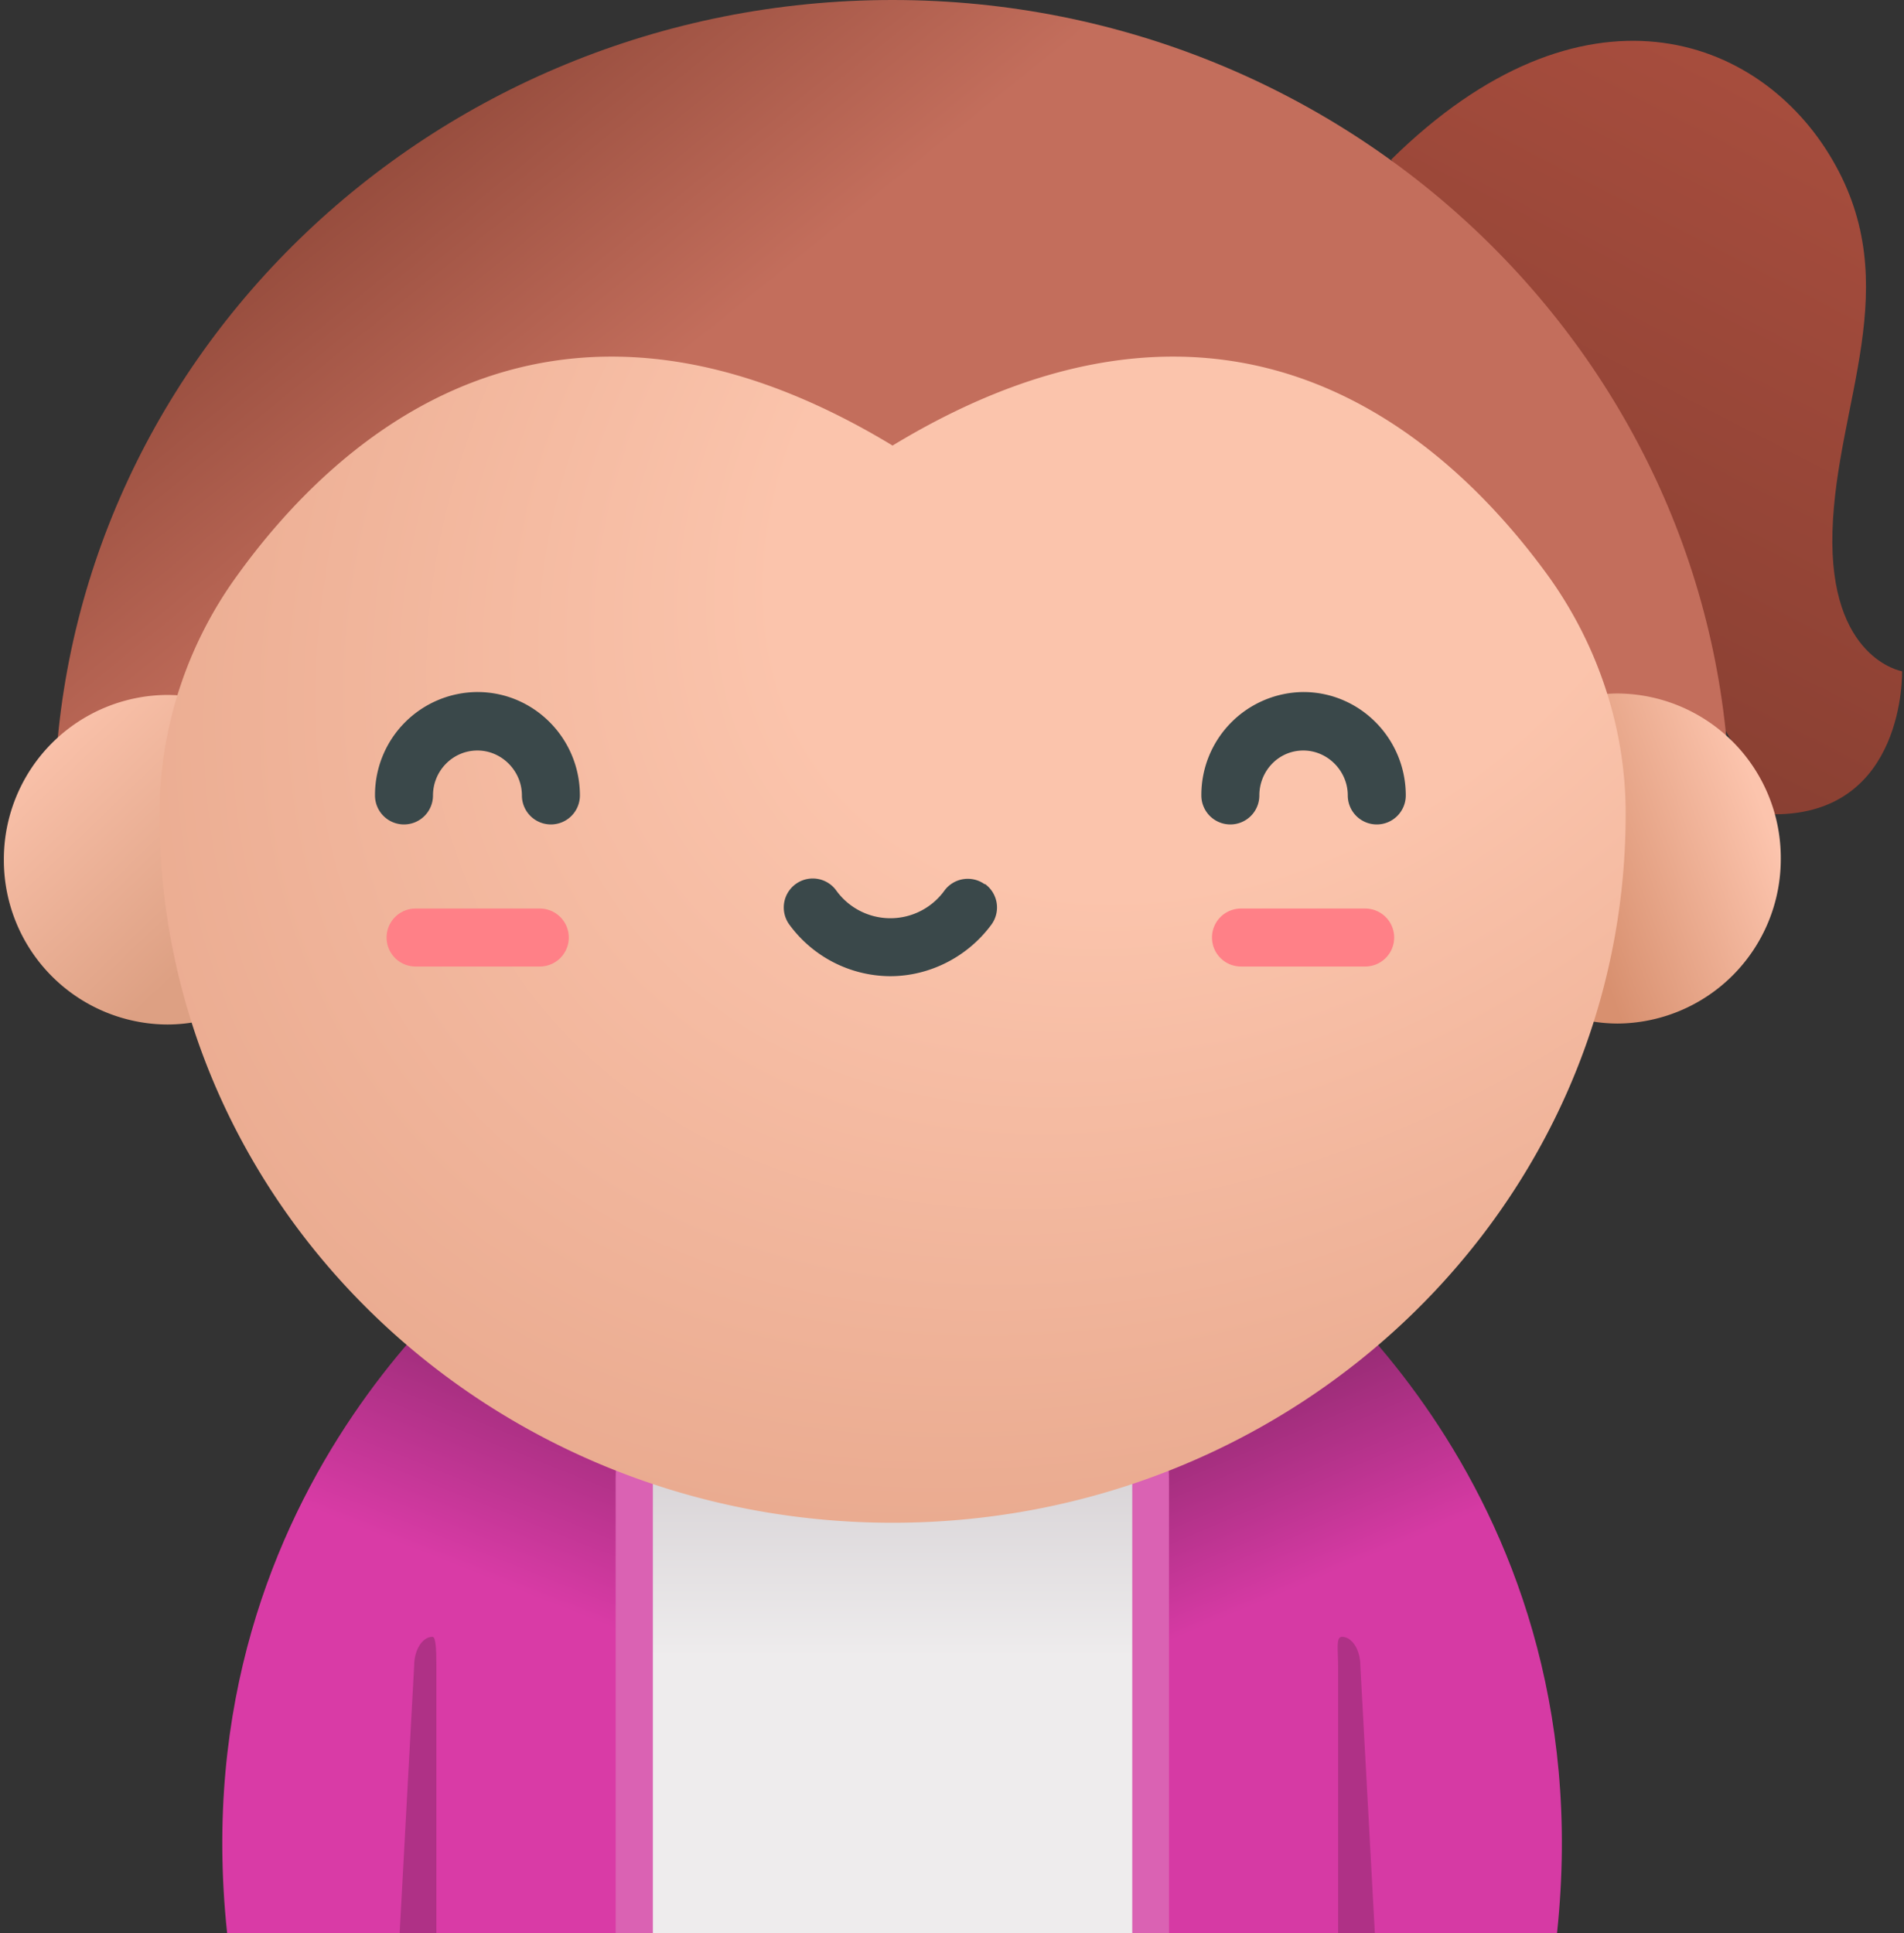 <svg xmlns="http://www.w3.org/2000/svg" fill="none" viewBox="0 0 394 400">
  <rect x="0" y="0" width="394" height="400" fill="#333333" stroke="none"/>
  <defs/>
  <g id="girl">
    <g id="Group">
      <path id="Vector" fill="url(#paint0_linear)" d="M262.8 257H238l-53.4 71.5L238 400h84.2c10.1-95-59.5-143-59.5-143z"/>
      <path id="Vector_2" fill="url(#paint1_linear)" d="M131.3 257h-24.7S36.9 305 47 400H131.3l53.4-71.5-53.4-71.5z"/>
    </g>
    <path id="Vector_3" fill="url(#paint2_linear)" d="M238 257H131.4v143H238V257z"/>
    <g id="Group_2">
      <path id="Vector_4" fill="#AF3186" d="M82.7 400l3-55.3c0-3.3 1.7-6 3.8-6 .7 0 .8 2.7.8 6V400h-7.6z"/>
      <path id="Vector_5" fill="#AF3186" d="M276.9 400v-55.3c0-3.3-.5-6 .8-6 2.1 0 3.8 2.7 3.8 6l3 55.3H277z"/>
      <path id="Vector_6" fill="#DA62B3" d="M234.3 400v-94c0-5.6 1.7-10.2 3.8-10.2 2 0 3.8 4.6 3.8 10.2v94h-7.7z"/>
      <path id="Vector_7" fill="#DA62B3" d="M127.4 400v-94c0-5.6 1.8-10.2 3.9-10.2 2 0 3.8 4.6 3.8 10.2v94h-7.7z"/>
    </g>
    <path id="Vector_8" fill="url(#paint3_linear)" d="M287.8 33.1c39.6-39.1 76.3-26 91.4 0 15.2 26 .8 50.2 0 76.8-.8 26.5 14.4 29 14.4 29s.8 29.6-26.4 29.6L287.9 33z"/>
    <path id="Vector_9" fill="url(#paint4_linear)" d="M11.2 168.5C11.2 75.5 89 0 184.7 0 280.3 0 358 75.6 358 168.5H11.2z"/>
    <path id="Vector_10" fill="url(#paint5_linear)" d="M334.7 211.8a34 34 0 0033.8-34.1 34 34 0 00-33.8-34.2 34 34 0 00-33.8 34.2 34 34 0 0033.8 34.1z"/>
    <path id="Vector_11" fill="url(#paint6_linear)" d="M34.7 212A34 34 0 0068.5 178a34 34 0 00-33.8-34.2A34 34 0 00.8 178 34 34 0 0034.7 212z"/>
    <path id="Vector_12" fill="url(#paint7_radial)" d="M336.4 168.2c0-17.6-5.8-34.8-16-49-21.2-29.2-65.8-69.4-135.7-27C114.7 49.8 70 90 49 119.2a84.2 84.2 0 00-16 49v.3c0 81 67.9 146.6 151.7 146.6 83.8 0 151.7-65.6 151.7-146.6v-.3z"/>
    <path id="Vector_13" fill="#FF8087" d="M111.6 188H86a6 6 0 00-6 6 6 6 0 006 6h25.7a6 6 0 006-6 6 6 0 00-6-6z"/>
    <g id="Group_3" fill="#3A484A">
      <path id="Vector_14" d="M98.8 143.2a21.3 21.3 0 00-21.2 21.4 6 6 0 006 6 6 6 0 006-6c0-5.1 4.1-9.3 9.2-9.3 5 0 9.2 4.2 9.2 9.3a6 6 0 006 6 6 6 0 006-6c0-11.8-9.5-21.4-21.2-21.4z"/>
      <path id="Vector_15" d="M269.7 143.2a21.3 21.3 0 00-21.1 21.4 6 6 0 006 6 6 6 0 006-6c0-5.1 4-9.3 9.1-9.3 5 0 9.2 4.2 9.2 9.3a6 6 0 006 6 6 6 0 006-6c0-11.8-9.5-21.4-21.2-21.4z"/>
      <path id="Vector_16" d="M203.8 183a6 6 0 00-8.3 1.2 13.8 13.8 0 01-22.5 0 6 6 0 00-8.3-1.3 6 6 0 00-1.3 8.5 26 26 0 0020.8 10.6c8.2 0 16-4 20.9-10.6a6 6 0 00-1.3-8.5z"/>
    </g>
    <path id="Vector_17" fill="#FF8087" d="M282.5 188h-25.7a6 6 0 00-6 6 6 6 0 006 6h25.7a6 6 0 006-6 6 6 0 00-6-6z"/>
  </g>
  <defs>
    <linearGradient id="paint0_linear" x1="238.8" x2="285.7" y1="288.6" y2="400" gradientUnits="userSpaceOnUse">
      <stop stop-color="#8C296C"/>
      <stop offset=".4" stop-color="#D63AA4"/>
    </linearGradient>
    <linearGradient id="paint1_linear" x1="115.3" x2="63.5" y1="257" y2="387.4" gradientUnits="userSpaceOnUse">
      <stop offset=".1" stop-color="#8C296C"/>
      <stop offset=".5" stop-color="#D93BA6"/>
    </linearGradient>
    <linearGradient id="paint2_linear" x1="184.7" x2="184.7" y1="257" y2="400" gradientUnits="userSpaceOnUse">
      <stop offset=".3" stop-color="#D6D1D4"/>
      <stop offset=".6" stop-color="#EEECED"/>
    </linearGradient>
    <linearGradient id="paint3_linear" x1="384.6" x2="305.9" y1="4.1" y2="156.9" gradientUnits="userSpaceOnUse">
      <stop stop-color="#AB4F3F"/>
      <stop offset="1" stop-color="#863E31"/>
    </linearGradient>
    <linearGradient id="paint4_linear" x1="155.3" x2="94.4" y1="62.5" y2="-13" gradientUnits="userSpaceOnUse">
      <stop stop-color="#C36E5C"/>
      <stop offset="1" stop-color="#864032"/>
    </linearGradient>
    <linearGradient id="paint5_linear" x1="368.5" x2="328.4" y1="177.7" y2="192.3" gradientUnits="userSpaceOnUse">
      <stop stop-color="#FCC4AD"/>
      <stop offset="1" stop-color="#D8906F"/>
    </linearGradient>
    <linearGradient id="paint6_linear" x1="-4.6" x2="40" y1="152.3" y2="198.6" gradientUnits="userSpaceOnUse">
      <stop offset=".1" stop-color="#FCC4AD"/>
      <stop offset="1" stop-color="#DDA083"/>
    </linearGradient>
    <radialGradient id="paint7_radial" cx="0" cy="0" r="1" gradientTransform="rotate(145.8 113.2 88.2) scale(260.711 195.882)" gradientUnits="userSpaceOnUse">
      <stop offset=".4" stop-color="#FBC4AC"/>
      <stop offset="1" stop-color="#EAAB90"/>
    </radialGradient>
  </defs>
</svg>
